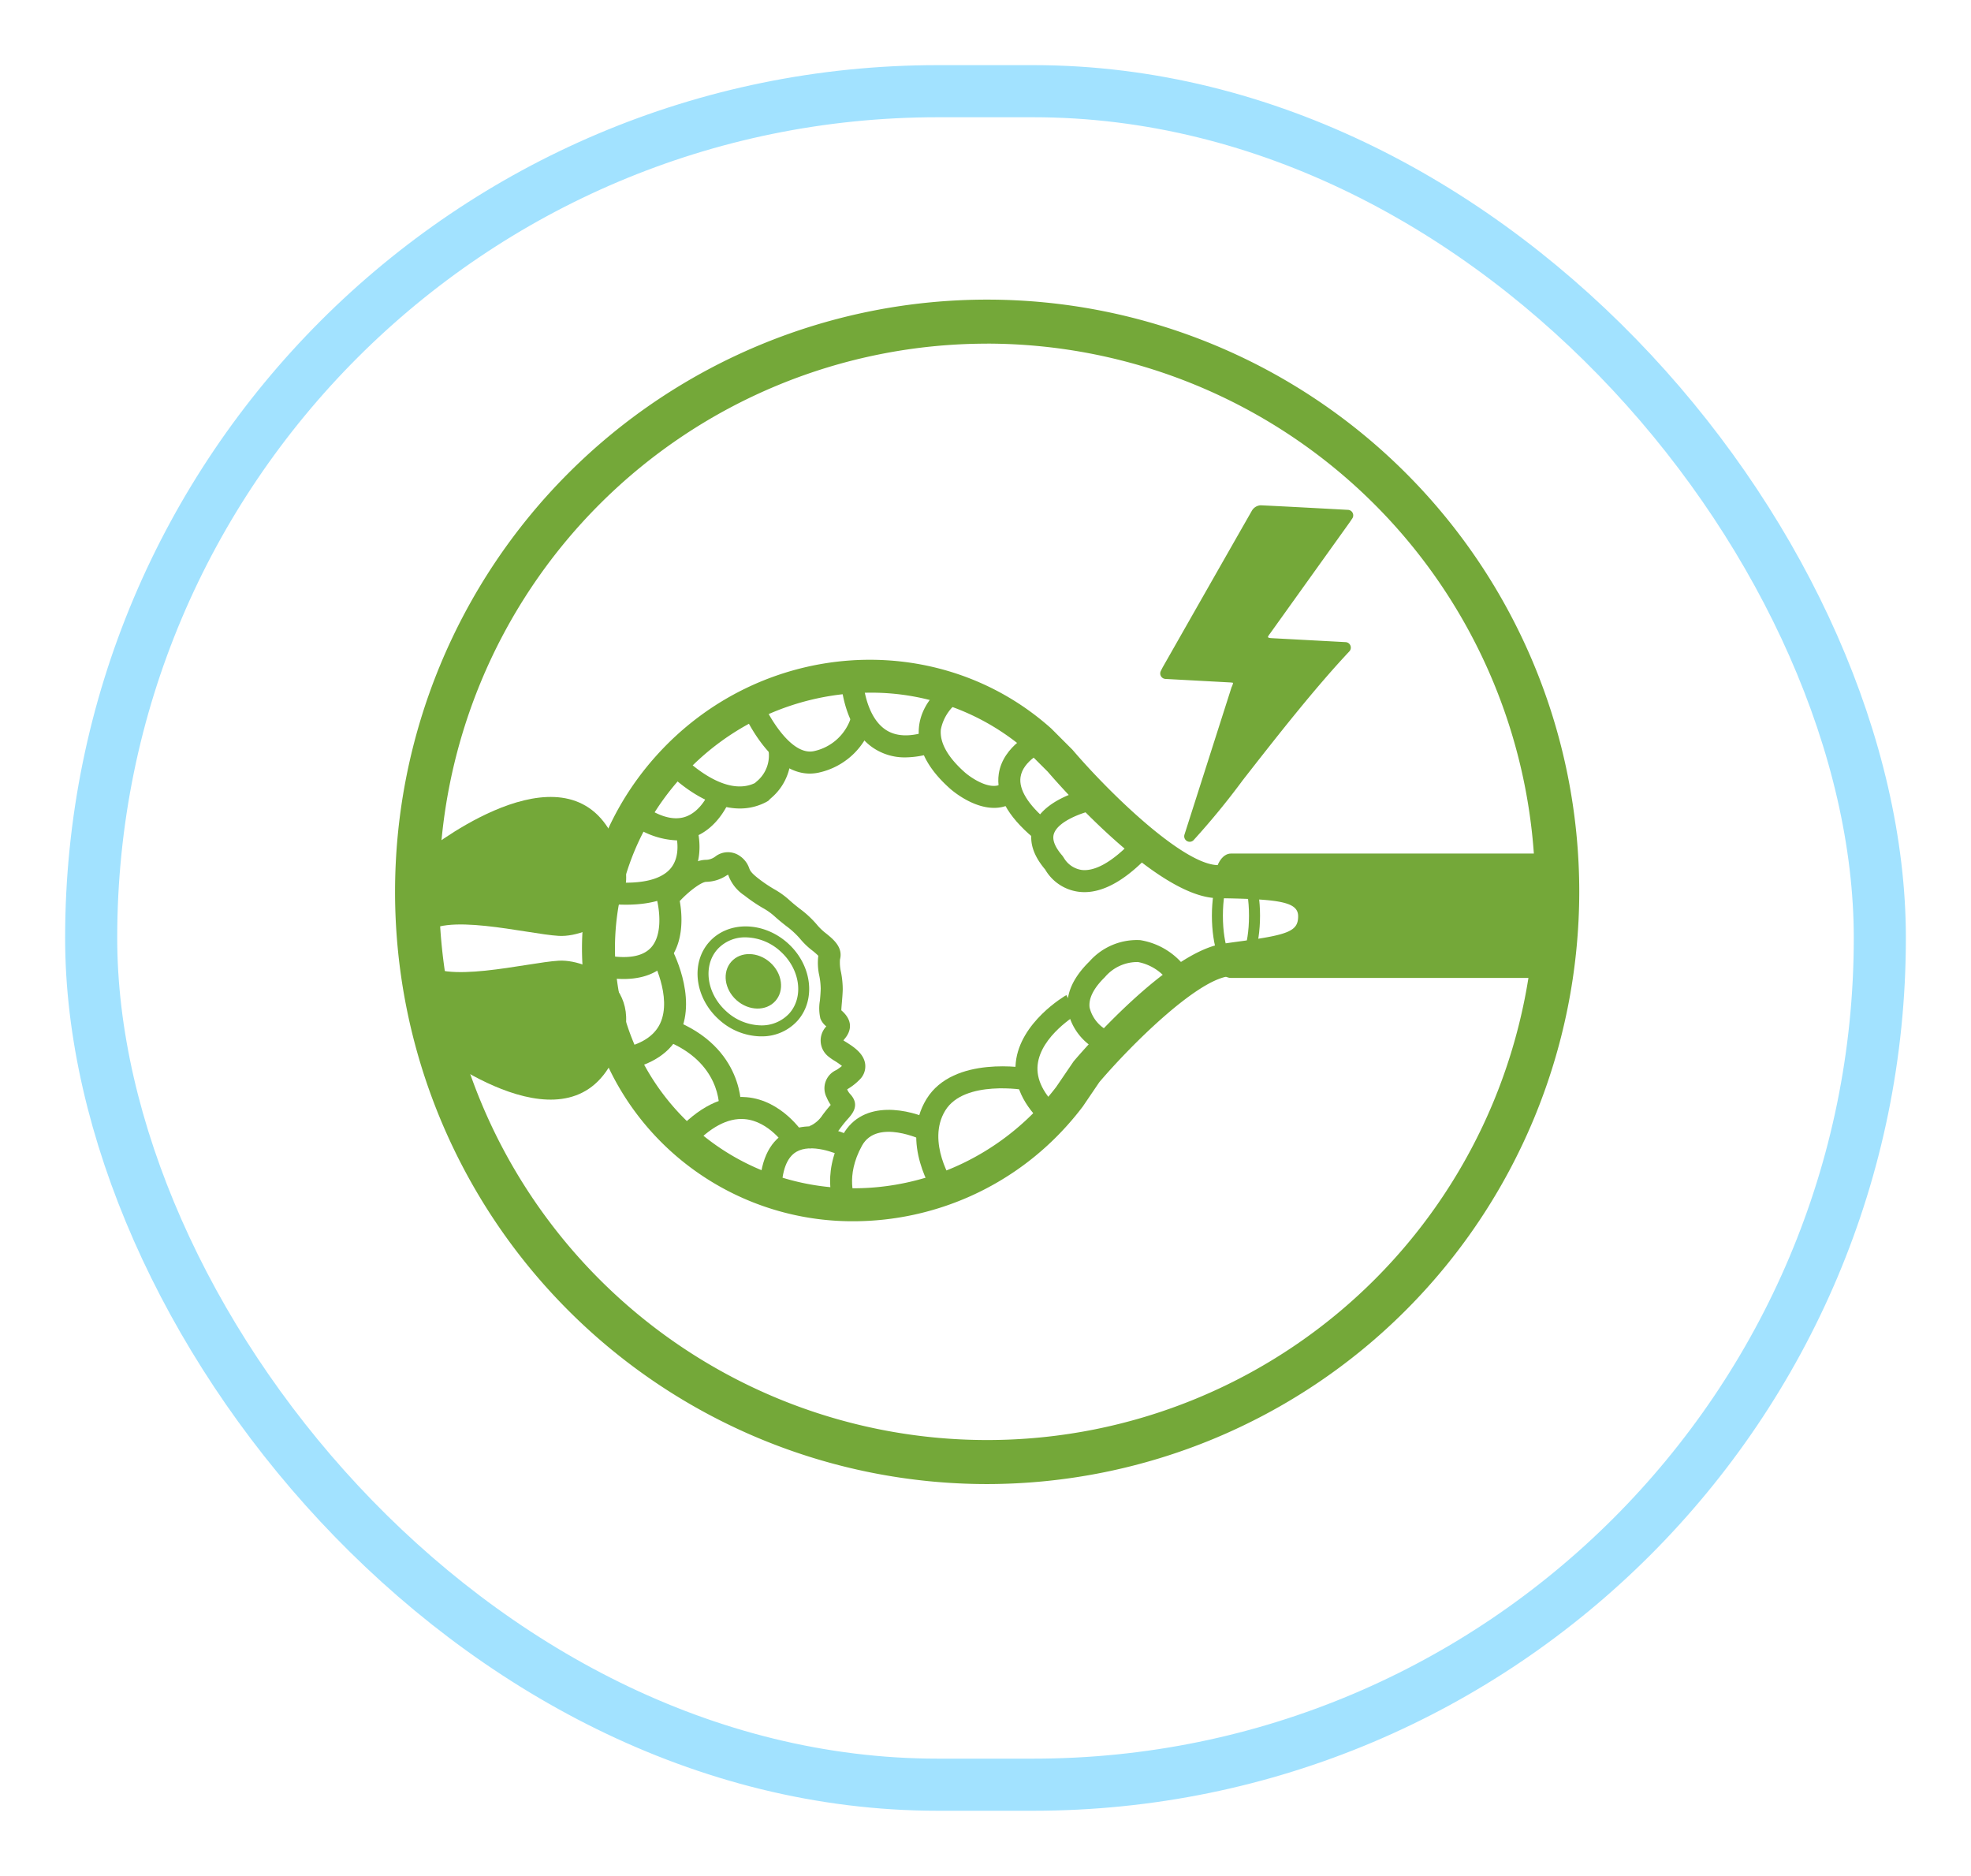 <svg xmlns="http://www.w3.org/2000/svg" xmlns:xlink="http://www.w3.org/1999/xlink" width="227" height="216" viewBox="0 0 227 216">
  <defs>
    <filter id="Image" x="0" y="0" width="227" height="216" filterUnits="userSpaceOnUse">
      <feOffset dy="5" input="SourceAlpha"/>
      <feGaussianBlur stdDeviation="2.5" result="blur"/>
      <feFlood flood-opacity="0.161"/>
      <feComposite operator="in" in2="blur"/>
      <feComposite in="SourceGraphic"/>
    </filter>
  </defs>
  <g id="Grupo_455" data-name="Grupo 455" transform="translate(7.5 2.5)">
    <g transform="matrix(1, 0, 0, 1, -7.5, -2.5)" filter="url(#Image)">
      <g id="Image-2" data-name="Image" transform="translate(7.5 2.5)" fill="#fff" stroke="#a2e2ff" stroke-width="6">
        <rect width="212" height="201" rx="100.5" stroke="none"/>
        <rect x="3" y="3" width="206" height="195" rx="97.5" fill="none"/>
      </g>
    </g>
    <g id="Grupo_3218" data-name="Grupo 3218" transform="translate(-2685.989 -2702.334)">
      <g id="Grupo_2601" data-name="Grupo 2601" transform="translate(2818.379 2798.118)">
        <g id="Grupo_2579" data-name="Grupo 2579" transform="translate(0.317 0.317)">
          <g id="Grupo_2578" data-name="Grupo 2578">
            <g id="Grupo_2577" data-name="Grupo 2577">
              <g id="Grupo_2576" data-name="Grupo 2576">
                <g id="Grupo_2575" data-name="Grupo 2575">
                  <g id="Grupo_2574" data-name="Grupo 2574">
                    <g id="Grupo_2573" data-name="Grupo 2573">
                      <g id="Grupo_2572" data-name="Grupo 2572">
                        <g id="Grupo_2571" data-name="Grupo 2571">
                          <g id="Grupo_2570" data-name="Grupo 2570">
                            <g id="Grupo_2569" data-name="Grupo 2569">
                              <g id="Grupo_2568" data-name="Grupo 2568">
                                <g id="Grupo_2567" data-name="Grupo 2567">
                                  <g id="Grupo_2566" data-name="Grupo 2566">
                                    <g id="Grupo_2565" data-name="Grupo 2565">
                                      <g id="Grupo_2564" data-name="Grupo 2564">
                                        <g id="Grupo_2563" data-name="Grupo 2563">
                                          <g id="Grupo_2562" data-name="Grupo 2562">
                                            <g id="Grupo_2561" data-name="Grupo 2561">
                                              <g id="Grupo_2560" data-name="Grupo 2560">
                                                <g id="Grupo_2559" data-name="Grupo 2559">
                                                  <path id="Trazado_3180" data-name="Trazado 3180" d="M2800.276,2784.91h37.578V2798.6h-37.578c-.864,0-1.563-1.3-1.563-2.91v-7.87C2798.713,2786.213,2799.412,2784.91,2800.276,2784.91Z" transform="translate(-2798.713 -2784.91)" fill="#74a839"/>
                                                </g>
                                              </g>
                                            </g>
                                          </g>
                                        </g>
                                      </g>
                                    </g>
                                  </g>
                                </g>
                              </g>
                            </g>
                          </g>
                        </g>
                      </g>
                    </g>
                  </g>
                </g>
              </g>
            </g>
          </g>
        </g>
        <g id="Grupo_2600" data-name="Grupo 2600">
          <g id="Grupo_2599" data-name="Grupo 2599">
            <g id="Grupo_2598" data-name="Grupo 2598">
              <g id="Grupo_2597" data-name="Grupo 2597">
                <g id="Grupo_2596" data-name="Grupo 2596">
                  <g id="Grupo_2595" data-name="Grupo 2595">
                    <g id="Grupo_2594" data-name="Grupo 2594">
                      <g id="Grupo_2593" data-name="Grupo 2593">
                        <g id="Grupo_2592" data-name="Grupo 2592">
                          <g id="Grupo_2591" data-name="Grupo 2591">
                            <g id="Grupo_2590" data-name="Grupo 2590">
                              <g id="Grupo_2589" data-name="Grupo 2589">
                                <g id="Grupo_2588" data-name="Grupo 2588">
                                  <g id="Grupo_2587" data-name="Grupo 2587">
                                    <g id="Grupo_2586" data-name="Grupo 2586">
                                      <g id="Grupo_2585" data-name="Grupo 2585">
                                        <g id="Grupo_2584" data-name="Grupo 2584">
                                          <g id="Grupo_2583" data-name="Grupo 2583">
                                            <g id="Grupo_2582" data-name="Grupo 2582">
                                              <g id="Grupo_2581" data-name="Grupo 2581">
                                                <g id="Grupo_2580" data-name="Grupo 2580">
                                                  <path id="Trazado_3181" data-name="Trazado 3181" d="M2838.237,2798.982h-37.894c-1.055,0-1.881-1.417-1.881-3.227v-7.87c0-1.809.826-3.226,1.881-3.226h37.894Zm-37.894-13.688c-.589,0-1.247,1.065-1.247,2.592v7.87c0,1.529.658,2.593,1.247,2.593h37.26v-13.055Z" transform="translate(-2798.463 -2784.66)" fill="#74a839"/>
                                                </g>
                                              </g>
                                            </g>
                                          </g>
                                        </g>
                                      </g>
                                    </g>
                                  </g>
                                </g>
                              </g>
                            </g>
                          </g>
                        </g>
                      </g>
                    </g>
                  </g>
                </g>
              </g>
            </g>
          </g>
        </g>
      </g>
      <g id="Grupo_2644" data-name="Grupo 2644" transform="translate(2745.517 2775.803)">
        <g id="Grupo_2622" data-name="Grupo 2622" transform="translate(1.886 1.887)">
          <g id="Grupo_2621" data-name="Grupo 2621">
            <g id="Grupo_2620" data-name="Grupo 2620">
              <g id="Grupo_2619" data-name="Grupo 2619">
                <g id="Grupo_2618" data-name="Grupo 2618">
                  <g id="Grupo_2617" data-name="Grupo 2617">
                    <g id="Grupo_2616" data-name="Grupo 2616">
                      <g id="Grupo_2615" data-name="Grupo 2615">
                        <g id="Grupo_2614" data-name="Grupo 2614">
                          <g id="Grupo_2613" data-name="Grupo 2613">
                            <g id="Grupo_2612" data-name="Grupo 2612">
                              <g id="Grupo_2611" data-name="Grupo 2611">
                                <g id="Grupo_2610" data-name="Grupo 2610">
                                  <g id="Grupo_2609" data-name="Grupo 2609">
                                    <g id="Grupo_2608" data-name="Grupo 2608">
                                      <g id="Grupo_2607" data-name="Grupo 2607">
                                        <g id="Grupo_2606" data-name="Grupo 2606">
                                          <g id="Grupo_2605" data-name="Grupo 2605">
                                            <g id="Grupo_2604" data-name="Grupo 2604">
                                              <g id="Grupo_2603" data-name="Grupo 2603">
                                                <g id="Grupo_2602" data-name="Grupo 2602">
                                                  <path id="Trazado_3182" data-name="Trazado 3182" d="M2798.649,2814.121s10.218-12.022,16.043-12.895,10.266-.859,10.266-5.044c0-3.963-4.888-3.861-11.2-3.986s-18.137-13.953-18.137-13.953l-2.261-2.258c-12.319-11.014-31.512-9.646-42.865,3.056s-10.572,31.925,1.748,42.939,31.512,9.645,42.867-3.056c.558-.624,1.087-1.265,1.587-1.919Z" transform="translate(-2742.463 -2768.542)" fill="#fff"/>
                                                </g>
                                              </g>
                                            </g>
                                          </g>
                                        </g>
                                      </g>
                                    </g>
                                  </g>
                                </g>
                              </g>
                            </g>
                          </g>
                        </g>
                      </g>
                    </g>
                  </g>
                </g>
              </g>
            </g>
          </g>
        </g>
        <g id="Grupo_2643" data-name="Grupo 2643">
          <g id="Grupo_2642" data-name="Grupo 2642">
            <g id="Grupo_2641" data-name="Grupo 2641">
              <g id="Grupo_2640" data-name="Grupo 2640">
                <g id="Grupo_2639" data-name="Grupo 2639">
                  <g id="Grupo_2638" data-name="Grupo 2638">
                    <g id="Grupo_2637" data-name="Grupo 2637">
                      <g id="Grupo_2636" data-name="Grupo 2636">
                        <g id="Grupo_2635" data-name="Grupo 2635">
                          <g id="Grupo_2634" data-name="Grupo 2634">
                            <g id="Grupo_2633" data-name="Grupo 2633">
                              <g id="Grupo_2632" data-name="Grupo 2632">
                                <g id="Grupo_2631" data-name="Grupo 2631">
                                  <g id="Grupo_2630" data-name="Grupo 2630">
                                    <g id="Grupo_2629" data-name="Grupo 2629">
                                      <g id="Grupo_2628" data-name="Grupo 2628">
                                        <g id="Grupo_2627" data-name="Grupo 2627">
                                          <g id="Grupo_2626" data-name="Grupo 2626">
                                            <g id="Grupo_2625" data-name="Grupo 2625">
                                              <g id="Grupo_2624" data-name="Grupo 2624">
                                                <g id="Grupo_2623" data-name="Grupo 2623">
                                                  <path id="Trazado_3183" data-name="Trazado 3183" d="M2772.259,2831.706a31.176,31.176,0,0,1-20.888-7.911c-13.081-11.695-13.933-32.162-1.9-45.625s32.465-14.9,45.55-3.2l2.439,2.44c4.36,5.1,12.757,13.21,16.73,13.288l.859.016c6,.11,12.207.224,12.207,5.871,0,5.317-4.966,5.984-9.768,6.629-.679.091-1.389.188-2.119.3-3.7.555-11.014,7.723-14.808,12.169l-1.9,2.8c-.594.783-1.161,1.468-1.743,2.119A33.09,33.09,0,0,1,2772.259,2831.706Zm1.9-60.863a29.344,29.344,0,0,0-21.855,9.862c-10.637,11.9-9.921,29.958,1.6,40.256s29.546,9,40.183-2.906c.518-.579,1.021-1.186,1.493-1.8l2.019-2.962c1.092-1.285,10.862-12.593,17.209-13.543.75-.113,1.477-.21,2.175-.305,5.444-.73,6.471-1.185,6.471-2.859,0-1.636-2.115-1.952-8.473-2.068l-.865-.017c-6.885-.134-18.009-12.83-19.5-14.561l-2.208-2.205A27.237,27.237,0,0,0,2774.162,2770.842Z" transform="translate(-2740.975 -2767.053)" fill="#74a839"/>
                                                </g>
                                              </g>
                                            </g>
                                          </g>
                                        </g>
                                      </g>
                                    </g>
                                  </g>
                                </g>
                              </g>
                            </g>
                          </g>
                        </g>
                      </g>
                    </g>
                  </g>
                </g>
              </g>
            </g>
          </g>
        </g>
      </g>
      <g id="Grupo_3085" data-name="Grupo 3085" transform="translate(2747.201 2777.732)">
        <g id="Grupo_2666" data-name="Grupo 2666" transform="translate(50.053 12.974)">
          <g id="Grupo_2665" data-name="Grupo 2665">
            <g id="Grupo_2664" data-name="Grupo 2664">
              <g id="Grupo_2663" data-name="Grupo 2663">
                <g id="Grupo_2662" data-name="Grupo 2662">
                  <g id="Grupo_2661" data-name="Grupo 2661">
                    <g id="Grupo_2660" data-name="Grupo 2660">
                      <g id="Grupo_2659" data-name="Grupo 2659">
                        <g id="Grupo_2658" data-name="Grupo 2658">
                          <g id="Grupo_2657" data-name="Grupo 2657">
                            <g id="Grupo_2656" data-name="Grupo 2656">
                              <g id="Grupo_2655" data-name="Grupo 2655">
                                <g id="Grupo_2654" data-name="Grupo 2654">
                                  <g id="Grupo_2653" data-name="Grupo 2653">
                                    <g id="Grupo_2652" data-name="Grupo 2652">
                                      <g id="Grupo_2651" data-name="Grupo 2651">
                                        <g id="Grupo_2650" data-name="Grupo 2650">
                                          <g id="Grupo_2649" data-name="Grupo 2649">
                                            <g id="Grupo_2648" data-name="Grupo 2648">
                                              <g id="Grupo_2647" data-name="Grupo 2647">
                                                <g id="Grupo_2646" data-name="Grupo 2646">
                                                  <g id="Grupo_2645" data-name="Grupo 2645">
                                                    <path id="Trazado_3184" data-name="Trazado 3184" d="M2787.928,2790.664a5.225,5.225,0,0,1-4.531-2.611c-1.442-1.7-1.914-3.346-1.4-4.9,1.023-3.108,5.661-4.224,6.186-4.341l.554,2.474c-.97.219-3.845,1.177-4.331,2.662-.222.676.112,1.527.989,2.536l.168.25a2.872,2.872,0,0,0,2.041,1.376c1.174.143,3.214-.423,6.323-3.865l1.881,1.7C2792.972,2789.078,2790.327,2790.664,2787.928,2790.664Z" transform="translate(-2781.794 -2778.811)" fill="#74a839"/>
                                                  </g>
                                                </g>
                                              </g>
                                            </g>
                                          </g>
                                        </g>
                                      </g>
                                    </g>
                                  </g>
                                </g>
                              </g>
                            </g>
                          </g>
                        </g>
                      </g>
                    </g>
                  </g>
                </g>
              </g>
            </g>
          </g>
        </g>
        <g id="Grupo_2688" data-name="Grupo 2688" transform="translate(54.222 30.32)">
          <g id="Grupo_2687" data-name="Grupo 2687">
            <g id="Grupo_2686" data-name="Grupo 2686">
              <g id="Grupo_2685" data-name="Grupo 2685">
                <g id="Grupo_2684" data-name="Grupo 2684">
                  <g id="Grupo_2683" data-name="Grupo 2683">
                    <g id="Grupo_2682" data-name="Grupo 2682">
                      <g id="Grupo_2681" data-name="Grupo 2681">
                        <g id="Grupo_2680" data-name="Grupo 2680">
                          <g id="Grupo_2679" data-name="Grupo 2679">
                            <g id="Grupo_2678" data-name="Grupo 2678">
                              <g id="Grupo_2677" data-name="Grupo 2677">
                                <g id="Grupo_2676" data-name="Grupo 2676">
                                  <g id="Grupo_2675" data-name="Grupo 2675">
                                    <g id="Grupo_2674" data-name="Grupo 2674">
                                      <g id="Grupo_2673" data-name="Grupo 2673">
                                        <g id="Grupo_2672" data-name="Grupo 2672">
                                          <g id="Grupo_2671" data-name="Grupo 2671">
                                            <g id="Grupo_2670" data-name="Grupo 2670">
                                              <g id="Grupo_2669" data-name="Grupo 2669">
                                                <g id="Grupo_2668" data-name="Grupo 2668">
                                                  <g id="Grupo_2667" data-name="Grupo 2667">
                                                    <path id="Trazado_3185" data-name="Trazado 3185" d="M2788.293,2805.047a6.612,6.612,0,0,1-3.166-4.4c-.251-1.891.588-3.795,2.492-5.66a7.29,7.29,0,0,1,5.849-2.456,8.181,8.181,0,0,1,5.35,3.323l-2.082,1.444a5.671,5.671,0,0,0-3.525-2.245,4.9,4.9,0,0,0-3.816,1.744c-1.3,1.272-1.89,2.451-1.757,3.5a4.081,4.081,0,0,0,1.9,2.544Z" transform="translate(-2785.083 -2792.497)" fill="#74a839"/>
                                                  </g>
                                                </g>
                                              </g>
                                            </g>
                                          </g>
                                        </g>
                                      </g>
                                    </g>
                                  </g>
                                </g>
                              </g>
                            </g>
                          </g>
                        </g>
                      </g>
                    </g>
                  </g>
                </g>
              </g>
            </g>
          </g>
        </g>
        <g id="Grupo_2710" data-name="Grupo 2710" transform="translate(48.237 36.683)">
          <g id="Grupo_2709" data-name="Grupo 2709">
            <g id="Grupo_2708" data-name="Grupo 2708">
              <g id="Grupo_2707" data-name="Grupo 2707">
                <g id="Grupo_2706" data-name="Grupo 2706">
                  <g id="Grupo_2705" data-name="Grupo 2705">
                    <g id="Grupo_2704" data-name="Grupo 2704">
                      <g id="Grupo_2703" data-name="Grupo 2703">
                        <g id="Grupo_2702" data-name="Grupo 2702">
                          <g id="Grupo_2701" data-name="Grupo 2701">
                            <g id="Grupo_2700" data-name="Grupo 2700">
                              <g id="Grupo_2699" data-name="Grupo 2699">
                                <g id="Grupo_2698" data-name="Grupo 2698">
                                  <g id="Grupo_2697" data-name="Grupo 2697">
                                    <g id="Grupo_2696" data-name="Grupo 2696">
                                      <g id="Grupo_2695" data-name="Grupo 2695">
                                        <g id="Grupo_2694" data-name="Grupo 2694">
                                          <g id="Grupo_2693" data-name="Grupo 2693">
                                            <g id="Grupo_2692" data-name="Grupo 2692">
                                              <g id="Grupo_2691" data-name="Grupo 2691">
                                                <g id="Grupo_2690" data-name="Grupo 2690">
                                                  <g id="Grupo_2689" data-name="Grupo 2689">
                                                    <path id="Trazado_3186" data-name="Trazado 3186" d="M2783.748,2812.511c-2.494-2.28-3.621-4.718-3.346-7.25.5-4.622,5.6-7.619,5.82-7.744l1.27,2.194c-.043.025-4.215,2.491-4.572,5.833-.179,1.679.674,3.393,2.539,5.1Z" transform="translate(-2780.362 -2797.518)" fill="#74a839"/>
                                                  </g>
                                                </g>
                                              </g>
                                            </g>
                                          </g>
                                        </g>
                                      </g>
                                    </g>
                                  </g>
                                </g>
                              </g>
                            </g>
                          </g>
                        </g>
                      </g>
                    </g>
                  </g>
                </g>
              </g>
            </g>
          </g>
        </g>
        <g id="Grupo_2732" data-name="Grupo 2732" transform="translate(36.81 44.885)">
          <g id="Grupo_2731" data-name="Grupo 2731">
            <g id="Grupo_2730" data-name="Grupo 2730">
              <g id="Grupo_2729" data-name="Grupo 2729">
                <g id="Grupo_2728" data-name="Grupo 2728">
                  <g id="Grupo_2727" data-name="Grupo 2727">
                    <g id="Grupo_2726" data-name="Grupo 2726">
                      <g id="Grupo_2725" data-name="Grupo 2725">
                        <g id="Grupo_2724" data-name="Grupo 2724">
                          <g id="Grupo_2723" data-name="Grupo 2723">
                            <g id="Grupo_2722" data-name="Grupo 2722">
                              <g id="Grupo_2721" data-name="Grupo 2721">
                                <g id="Grupo_2720" data-name="Grupo 2720">
                                  <g id="Grupo_2719" data-name="Grupo 2719">
                                    <g id="Grupo_2718" data-name="Grupo 2718">
                                      <g id="Grupo_2717" data-name="Grupo 2717">
                                        <g id="Grupo_2716" data-name="Grupo 2716">
                                          <g id="Grupo_2715" data-name="Grupo 2715">
                                            <g id="Grupo_2714" data-name="Grupo 2714">
                                              <g id="Grupo_2713" data-name="Grupo 2713">
                                                <g id="Grupo_2712" data-name="Grupo 2712">
                                                  <g id="Grupo_2711" data-name="Grupo 2711">
                                                    <path id="Trazado_3187" data-name="Trazado 3187" d="M2773.492,2818.837c-.165-.245-4.041-6.073-.961-11.088,3.108-5.056,11.522-3.574,11.88-3.51l-.458,2.492c-.067-.01-7.063-1.232-9.261,2.344-2.219,3.612.87,8.3.9,8.341Z" transform="translate(-2771.346 -2803.989)" fill="#74a839"/>
                                                  </g>
                                                </g>
                                              </g>
                                            </g>
                                          </g>
                                        </g>
                                      </g>
                                    </g>
                                  </g>
                                </g>
                              </g>
                            </g>
                          </g>
                        </g>
                      </g>
                    </g>
                  </g>
                </g>
              </g>
            </g>
          </g>
        </g>
        <g id="Grupo_2754" data-name="Grupo 2754" transform="translate(26.89 49.891)">
          <g id="Grupo_2753" data-name="Grupo 2753">
            <g id="Grupo_2752" data-name="Grupo 2752">
              <g id="Grupo_2751" data-name="Grupo 2751">
                <g id="Grupo_2750" data-name="Grupo 2750">
                  <g id="Grupo_2749" data-name="Grupo 2749">
                    <g id="Grupo_2748" data-name="Grupo 2748">
                      <g id="Grupo_2747" data-name="Grupo 2747">
                        <g id="Grupo_2746" data-name="Grupo 2746">
                          <g id="Grupo_2745" data-name="Grupo 2745">
                            <g id="Grupo_2744" data-name="Grupo 2744">
                              <g id="Grupo_2743" data-name="Grupo 2743">
                                <g id="Grupo_2742" data-name="Grupo 2742">
                                  <g id="Grupo_2741" data-name="Grupo 2741">
                                    <g id="Grupo_2740" data-name="Grupo 2740">
                                      <g id="Grupo_2739" data-name="Grupo 2739">
                                        <g id="Grupo_2738" data-name="Grupo 2738">
                                          <g id="Grupo_2737" data-name="Grupo 2737">
                                            <g id="Grupo_2736" data-name="Grupo 2736">
                                              <g id="Grupo_2735" data-name="Grupo 2735">
                                                <g id="Grupo_2734" data-name="Grupo 2734">
                                                  <g id="Grupo_2733" data-name="Grupo 2733">
                                                    <path id="Trazado_3188" data-name="Trazado 3188" d="M2764.166,2819.436c-.077-.152-1.843-3.807.812-8.6,2.337-4.217,7.778-2.934,10.327-1.667l-1.126,2.271c-.052-.025-5.238-2.53-6.983.623-1.981,3.579-.807,6.149-.757,6.257Z" transform="translate(-2763.519 -2807.939)" fill="#74a839"/>
                                                  </g>
                                                </g>
                                              </g>
                                            </g>
                                          </g>
                                        </g>
                                      </g>
                                    </g>
                                  </g>
                                </g>
                              </g>
                            </g>
                          </g>
                        </g>
                      </g>
                    </g>
                  </g>
                </g>
              </g>
            </g>
          </g>
        </g>
        <g id="Grupo_2776" data-name="Grupo 2776" transform="translate(18.758 51.797)">
          <g id="Grupo_2775" data-name="Grupo 2775">
            <g id="Grupo_2774" data-name="Grupo 2774">
              <g id="Grupo_2773" data-name="Grupo 2773">
                <g id="Grupo_2772" data-name="Grupo 2772">
                  <g id="Grupo_2771" data-name="Grupo 2771">
                    <g id="Grupo_2770" data-name="Grupo 2770">
                      <g id="Grupo_2769" data-name="Grupo 2769">
                        <g id="Grupo_2768" data-name="Grupo 2768">
                          <g id="Grupo_2767" data-name="Grupo 2767">
                            <g id="Grupo_2766" data-name="Grupo 2766">
                              <g id="Grupo_2765" data-name="Grupo 2765">
                                <g id="Grupo_2764" data-name="Grupo 2764">
                                  <g id="Grupo_2763" data-name="Grupo 2763">
                                    <g id="Grupo_2762" data-name="Grupo 2762">
                                      <g id="Grupo_2761" data-name="Grupo 2761">
                                        <g id="Grupo_2760" data-name="Grupo 2760">
                                          <g id="Grupo_2759" data-name="Grupo 2759">
                                            <g id="Grupo_2758" data-name="Grupo 2758">
                                              <g id="Grupo_2757" data-name="Grupo 2757">
                                                <g id="Grupo_2756" data-name="Grupo 2756">
                                                  <g id="Grupo_2755" data-name="Grupo 2755">
                                                    <path id="Trazado_3189" data-name="Trazado 3189" d="M2759.638,2816.931l-2.535-.038c.048-3.317,1.042-5.572,2.956-6.7,3.245-1.921,7.741.44,7.932.544l-1.193,2.237c-.949-.5-3.779-1.587-5.456-.595C2760.245,2813.028,2759.672,2814.56,2759.638,2816.931Z" transform="translate(-2757.103 -2809.443)" fill="#74a839"/>
                                                  </g>
                                                </g>
                                              </g>
                                            </g>
                                          </g>
                                        </g>
                                      </g>
                                    </g>
                                  </g>
                                </g>
                              </g>
                            </g>
                          </g>
                        </g>
                      </g>
                    </g>
                  </g>
                </g>
              </g>
            </g>
          </g>
        </g>
        <g id="Grupo_2798" data-name="Grupo 2798" transform="translate(46.26 6.234)">
          <g id="Grupo_2797" data-name="Grupo 2797">
            <g id="Grupo_2796" data-name="Grupo 2796">
              <g id="Grupo_2795" data-name="Grupo 2795">
                <g id="Grupo_2794" data-name="Grupo 2794">
                  <g id="Grupo_2793" data-name="Grupo 2793">
                    <g id="Grupo_2792" data-name="Grupo 2792">
                      <g id="Grupo_2791" data-name="Grupo 2791">
                        <g id="Grupo_2790" data-name="Grupo 2790">
                          <g id="Grupo_2789" data-name="Grupo 2789">
                            <g id="Grupo_2788" data-name="Grupo 2788">
                              <g id="Grupo_2787" data-name="Grupo 2787">
                                <g id="Grupo_2786" data-name="Grupo 2786">
                                  <g id="Grupo_2785" data-name="Grupo 2785">
                                    <g id="Grupo_2784" data-name="Grupo 2784">
                                      <g id="Grupo_2783" data-name="Grupo 2783">
                                        <g id="Grupo_2782" data-name="Grupo 2782">
                                          <g id="Grupo_2781" data-name="Grupo 2781">
                                            <g id="Grupo_2780" data-name="Grupo 2780">
                                              <g id="Grupo_2779" data-name="Grupo 2779">
                                                <g id="Grupo_2778" data-name="Grupo 2778">
                                                  <g id="Grupo_2777" data-name="Grupo 2777">
                                                    <path id="Trazado_3190" data-name="Trazado 3190" d="M2782.825,2785.822c-2.986-2.513-4.321-4.989-3.967-7.357.494-3.316,4.131-4.9,4.285-4.971l.995,2.332c-.021.009-2.5,1.109-2.774,3.021-.207,1.417.863,3.158,3.092,5.035Z" transform="translate(-2778.802 -2773.494)" fill="#74a839"/>
                                                  </g>
                                                </g>
                                              </g>
                                            </g>
                                          </g>
                                        </g>
                                      </g>
                                    </g>
                                  </g>
                                </g>
                              </g>
                            </g>
                          </g>
                        </g>
                      </g>
                    </g>
                  </g>
                </g>
              </g>
            </g>
          </g>
        </g>
        <g id="Grupo_2820" data-name="Grupo 2820" transform="translate(37.097 0.537)">
          <g id="Grupo_2819" data-name="Grupo 2819">
            <g id="Grupo_2818" data-name="Grupo 2818">
              <g id="Grupo_2817" data-name="Grupo 2817">
                <g id="Grupo_2816" data-name="Grupo 2816">
                  <g id="Grupo_2815" data-name="Grupo 2815">
                    <g id="Grupo_2814" data-name="Grupo 2814">
                      <g id="Grupo_2813" data-name="Grupo 2813">
                        <g id="Grupo_2812" data-name="Grupo 2812">
                          <g id="Grupo_2811" data-name="Grupo 2811">
                            <g id="Grupo_2810" data-name="Grupo 2810">
                              <g id="Grupo_2809" data-name="Grupo 2809">
                                <g id="Grupo_2808" data-name="Grupo 2808">
                                  <g id="Grupo_2807" data-name="Grupo 2807">
                                    <g id="Grupo_2806" data-name="Grupo 2806">
                                      <g id="Grupo_2805" data-name="Grupo 2805">
                                        <g id="Grupo_2804" data-name="Grupo 2804">
                                          <g id="Grupo_2803" data-name="Grupo 2803">
                                            <g id="Grupo_2802" data-name="Grupo 2802">
                                              <g id="Grupo_2801" data-name="Grupo 2801">
                                                <g id="Grupo_2800" data-name="Grupo 2800">
                                                  <g id="Grupo_2799" data-name="Grupo 2799">
                                                    <path id="Trazado_3191" data-name="Trazado 3191" d="M2780.242,2783.586c-2.58,0-4.961-2.122-5.085-2.235-2.584-2.309-3.783-4.679-3.558-7.042.318-3.34,3.418-5.23,3.55-5.31l1.3,2.176-.65-1.089.656,1.085a5.191,5.191,0,0,0-2.335,3.4c-.137,1.509.782,3.158,2.73,4.9.659.591,2.834,2.112,4.181,1.4l1.184,2.243A4.187,4.187,0,0,1,2780.242,2783.586Z" transform="translate(-2771.573 -2768.999)" fill="#74a839"/>
                                                  </g>
                                                </g>
                                              </g>
                                            </g>
                                          </g>
                                        </g>
                                      </g>
                                    </g>
                                  </g>
                                </g>
                              </g>
                            </g>
                          </g>
                        </g>
                      </g>
                    </g>
                  </g>
                </g>
              </g>
            </g>
          </g>
        </g>
        <g id="Grupo_2842" data-name="Grupo 2842" transform="translate(28.108)">
          <g id="Grupo_2841" data-name="Grupo 2841">
            <g id="Grupo_2840" data-name="Grupo 2840">
              <g id="Grupo_2839" data-name="Grupo 2839">
                <g id="Grupo_2838" data-name="Grupo 2838">
                  <g id="Grupo_2837" data-name="Grupo 2837">
                    <g id="Grupo_2836" data-name="Grupo 2836">
                      <g id="Grupo_2835" data-name="Grupo 2835">
                        <g id="Grupo_2834" data-name="Grupo 2834">
                          <g id="Grupo_2833" data-name="Grupo 2833">
                            <g id="Grupo_2832" data-name="Grupo 2832">
                              <g id="Grupo_2831" data-name="Grupo 2831">
                                <g id="Grupo_2830" data-name="Grupo 2830">
                                  <g id="Grupo_2829" data-name="Grupo 2829">
                                    <g id="Grupo_2828" data-name="Grupo 2828">
                                      <g id="Grupo_2827" data-name="Grupo 2827">
                                        <g id="Grupo_2826" data-name="Grupo 2826">
                                          <g id="Grupo_2825" data-name="Grupo 2825">
                                            <g id="Grupo_2824" data-name="Grupo 2824">
                                              <g id="Grupo_2823" data-name="Grupo 2823">
                                                <g id="Grupo_2822" data-name="Grupo 2822">
                                                  <g id="Grupo_2821" data-name="Grupo 2821">
                                                    <path id="Trazado_3192" data-name="Trazado 3192" d="M2771.948,2777.887a6.478,6.478,0,0,1-3.825-1.166c-3.474-2.452-3.638-7.857-3.643-8.086l2.535-.06c0,.043.143,4.37,2.575,6.079,1.191.838,2.835.916,4.886.238l.793,2.406A10.614,10.614,0,0,1,2771.948,2777.887Z" transform="translate(-2764.48 -2768.575)" fill="#74a839"/>
                                                  </g>
                                                </g>
                                              </g>
                                            </g>
                                          </g>
                                        </g>
                                      </g>
                                    </g>
                                  </g>
                                </g>
                              </g>
                            </g>
                          </g>
                        </g>
                      </g>
                    </g>
                  </g>
                </g>
              </g>
            </g>
          </g>
        </g>
        <g id="Grupo_2864" data-name="Grupo 2864" transform="translate(16.657 2.669)">
          <g id="Grupo_2863" data-name="Grupo 2863">
            <g id="Grupo_2862" data-name="Grupo 2862">
              <g id="Grupo_2861" data-name="Grupo 2861">
                <g id="Grupo_2860" data-name="Grupo 2860">
                  <g id="Grupo_2859" data-name="Grupo 2859">
                    <g id="Grupo_2858" data-name="Grupo 2858">
                      <g id="Grupo_2857" data-name="Grupo 2857">
                        <g id="Grupo_2856" data-name="Grupo 2856">
                          <g id="Grupo_2855" data-name="Grupo 2855">
                            <g id="Grupo_2854" data-name="Grupo 2854">
                              <g id="Grupo_2853" data-name="Grupo 2853">
                                <g id="Grupo_2852" data-name="Grupo 2852">
                                  <g id="Grupo_2851" data-name="Grupo 2851">
                                    <g id="Grupo_2850" data-name="Grupo 2850">
                                      <g id="Grupo_2849" data-name="Grupo 2849">
                                        <g id="Grupo_2848" data-name="Grupo 2848">
                                          <g id="Grupo_2847" data-name="Grupo 2847">
                                            <g id="Grupo_2846" data-name="Grupo 2846">
                                              <g id="Grupo_2845" data-name="Grupo 2845">
                                                <g id="Grupo_2844" data-name="Grupo 2844">
                                                  <g id="Grupo_2843" data-name="Grupo 2843">
                                                    <path id="Trazado_3193" data-name="Trazado 3193" d="M2763.341,2779.189c-4.747,0-7.762-7.219-7.9-7.547l2.345-.961c.708,1.72,3.361,6.5,6.033,5.922a5.747,5.747,0,0,0,4.317-4.035l2.47.569a8.274,8.274,0,0,1-6.254,5.943A4.86,4.86,0,0,1,2763.341,2779.189Z" transform="translate(-2755.445 -2770.681)" fill="#74a839"/>
                                                  </g>
                                                </g>
                                              </g>
                                            </g>
                                          </g>
                                        </g>
                                      </g>
                                    </g>
                                  </g>
                                </g>
                              </g>
                            </g>
                          </g>
                        </g>
                      </g>
                    </g>
                  </g>
                </g>
              </g>
            </g>
          </g>
        </g>
        <g id="Grupo_2886" data-name="Grupo 2886" transform="translate(7.853 7.949)">
          <g id="Grupo_2885" data-name="Grupo 2885">
            <g id="Grupo_2884" data-name="Grupo 2884">
              <g id="Grupo_2883" data-name="Grupo 2883">
                <g id="Grupo_2882" data-name="Grupo 2882">
                  <g id="Grupo_2881" data-name="Grupo 2881">
                    <g id="Grupo_2880" data-name="Grupo 2880">
                      <g id="Grupo_2879" data-name="Grupo 2879">
                        <g id="Grupo_2878" data-name="Grupo 2878">
                          <g id="Grupo_2877" data-name="Grupo 2877">
                            <g id="Grupo_2876" data-name="Grupo 2876">
                              <g id="Grupo_2875" data-name="Grupo 2875">
                                <g id="Grupo_2874" data-name="Grupo 2874">
                                  <g id="Grupo_2873" data-name="Grupo 2873">
                                    <g id="Grupo_2872" data-name="Grupo 2872">
                                      <g id="Grupo_2871" data-name="Grupo 2871">
                                        <g id="Grupo_2870" data-name="Grupo 2870">
                                          <g id="Grupo_2869" data-name="Grupo 2869">
                                            <g id="Grupo_2868" data-name="Grupo 2868">
                                              <g id="Grupo_2867" data-name="Grupo 2867">
                                                <g id="Grupo_2866" data-name="Grupo 2866">
                                                  <g id="Grupo_2865" data-name="Grupo 2865">
                                                    <path id="Trazado_3194" data-name="Trazado 3194" d="M2757.14,2782.094c-4.44,0-8.437-4.261-8.641-4.483l1.861-1.721c.048.053,4.776,5.076,8.516,3.275l.145-.135a3.873,3.873,0,0,0,1.384-3.846l2.512-.336a6.413,6.413,0,0,1-2.187,6.057c-.066.06-.122.108-.16.149l-.143.15-.2.119A6.437,6.437,0,0,1,2757.14,2782.094Z" transform="translate(-2748.499 -2774.847)" fill="#74a839"/>
                                                  </g>
                                                </g>
                                              </g>
                                            </g>
                                          </g>
                                        </g>
                                      </g>
                                    </g>
                                  </g>
                                </g>
                              </g>
                            </g>
                          </g>
                        </g>
                      </g>
                    </g>
                  </g>
                </g>
              </g>
            </g>
          </g>
        </g>
        <g id="Grupo_2908" data-name="Grupo 2908" transform="translate(3.667 13.095)">
          <g id="Grupo_2907" data-name="Grupo 2907">
            <g id="Grupo_2906" data-name="Grupo 2906">
              <g id="Grupo_2905" data-name="Grupo 2905">
                <g id="Grupo_2904" data-name="Grupo 2904">
                  <g id="Grupo_2903" data-name="Grupo 2903">
                    <g id="Grupo_2902" data-name="Grupo 2902">
                      <g id="Grupo_2901" data-name="Grupo 2901">
                        <g id="Grupo_2900" data-name="Grupo 2900">
                          <g id="Grupo_2899" data-name="Grupo 2899">
                            <g id="Grupo_2898" data-name="Grupo 2898">
                              <g id="Grupo_2897" data-name="Grupo 2897">
                                <g id="Grupo_2896" data-name="Grupo 2896">
                                  <g id="Grupo_2895" data-name="Grupo 2895">
                                    <g id="Grupo_2894" data-name="Grupo 2894">
                                      <g id="Grupo_2893" data-name="Grupo 2893">
                                        <g id="Grupo_2892" data-name="Grupo 2892">
                                          <g id="Grupo_2891" data-name="Grupo 2891">
                                            <g id="Grupo_2890" data-name="Grupo 2890">
                                              <g id="Grupo_2889" data-name="Grupo 2889">
                                                <g id="Grupo_2888" data-name="Grupo 2888">
                                                  <g id="Grupo_2887" data-name="Grupo 2887">
                                                    <path id="Trazado_3195" data-name="Trazado 3195" d="M2750.67,2784.675a9.466,9.466,0,0,1-5.474-2.122l1.492-2.047c1.929,1.4,3.6,1.9,4.966,1.489,2.011-.615,2.924-3.063,2.933-3.089l2.388.852c-.052.148-1.327,3.654-4.558,4.654A5.884,5.884,0,0,1,2750.67,2784.675Z" transform="translate(-2745.196 -2778.907)" fill="#74a839"/>
                                                  </g>
                                                </g>
                                              </g>
                                            </g>
                                          </g>
                                        </g>
                                      </g>
                                    </g>
                                  </g>
                                </g>
                              </g>
                            </g>
                          </g>
                        </g>
                      </g>
                    </g>
                  </g>
                </g>
              </g>
            </g>
          </g>
        </g>
        <g id="Grupo_2930" data-name="Grupo 2930" transform="translate(0.747 17.046)">
          <g id="Grupo_2929" data-name="Grupo 2929">
            <g id="Grupo_2928" data-name="Grupo 2928">
              <g id="Grupo_2927" data-name="Grupo 2927">
                <g id="Grupo_2926" data-name="Grupo 2926">
                  <g id="Grupo_2925" data-name="Grupo 2925">
                    <g id="Grupo_2924" data-name="Grupo 2924">
                      <g id="Grupo_2923" data-name="Grupo 2923">
                        <g id="Grupo_2922" data-name="Grupo 2922">
                          <g id="Grupo_2921" data-name="Grupo 2921">
                            <g id="Grupo_2920" data-name="Grupo 2920">
                              <g id="Grupo_2919" data-name="Grupo 2919">
                                <g id="Grupo_2918" data-name="Grupo 2918">
                                  <g id="Grupo_2917" data-name="Grupo 2917">
                                    <g id="Grupo_2916" data-name="Grupo 2916">
                                      <g id="Grupo_2915" data-name="Grupo 2915">
                                        <g id="Grupo_2914" data-name="Grupo 2914">
                                          <g id="Grupo_2913" data-name="Grupo 2913">
                                            <g id="Grupo_2912" data-name="Grupo 2912">
                                              <g id="Grupo_2911" data-name="Grupo 2911">
                                                <g id="Grupo_2910" data-name="Grupo 2910">
                                                  <g id="Grupo_2909" data-name="Grupo 2909">
                                                    <path id="Trazado_3196" data-name="Trazado 3196" d="M2745.5,2791.252a23.666,23.666,0,0,1-2.606-.154l.282-2.521c3.758.424,6.369-.114,7.526-1.544,1.328-1.644.507-4.162.5-4.187l2.4-.821c.053.156,1.286,3.839-.91,6.582C2751.28,2790.365,2748.866,2791.252,2745.5,2791.252Z" transform="translate(-2742.892 -2782.024)" fill="#74a839"/>
                                                  </g>
                                                </g>
                                              </g>
                                            </g>
                                          </g>
                                        </g>
                                      </g>
                                    </g>
                                  </g>
                                </g>
                              </g>
                            </g>
                          </g>
                        </g>
                      </g>
                    </g>
                  </g>
                </g>
              </g>
            </g>
          </g>
        </g>
        <g id="Grupo_2952" data-name="Grupo 2952" transform="translate(0 23.378)">
          <g id="Grupo_2951" data-name="Grupo 2951">
            <g id="Grupo_2950" data-name="Grupo 2950">
              <g id="Grupo_2949" data-name="Grupo 2949">
                <g id="Grupo_2948" data-name="Grupo 2948">
                  <g id="Grupo_2947" data-name="Grupo 2947">
                    <g id="Grupo_2946" data-name="Grupo 2946">
                      <g id="Grupo_2945" data-name="Grupo 2945">
                        <g id="Grupo_2944" data-name="Grupo 2944">
                          <g id="Grupo_2943" data-name="Grupo 2943">
                            <g id="Grupo_2942" data-name="Grupo 2942">
                              <g id="Grupo_2941" data-name="Grupo 2941">
                                <g id="Grupo_2940" data-name="Grupo 2940">
                                  <g id="Grupo_2939" data-name="Grupo 2939">
                                    <g id="Grupo_2938" data-name="Grupo 2938">
                                      <g id="Grupo_2937" data-name="Grupo 2937">
                                        <g id="Grupo_2936" data-name="Grupo 2936">
                                          <g id="Grupo_2935" data-name="Grupo 2935">
                                            <g id="Grupo_2934" data-name="Grupo 2934">
                                              <g id="Grupo_2933" data-name="Grupo 2933">
                                                <g id="Grupo_2932" data-name="Grupo 2932">
                                                  <g id="Grupo_2931" data-name="Grupo 2931">
                                                    <path id="Trazado_3197" data-name="Trazado 3197" d="M2745.383,2798.472a14.84,14.84,0,0,1-3.08-.355l.527-2.48c2.918.618,4.895.305,5.877-.947,1.475-1.881.579-5.584.281-6.2l.739-.358,1.308-1.116c.636.742,1.945,5.493.068,8.646C2750.288,2797.04,2748.651,2798.472,2745.383,2798.472Z" transform="translate(-2742.303 -2787.02)" fill="#74a839"/>
                                                  </g>
                                                </g>
                                              </g>
                                            </g>
                                          </g>
                                        </g>
                                      </g>
                                    </g>
                                  </g>
                                </g>
                              </g>
                            </g>
                          </g>
                        </g>
                      </g>
                    </g>
                  </g>
                </g>
              </g>
            </g>
          </g>
        </g>
        <g id="Grupo_2974" data-name="Grupo 2974" transform="translate(9.039 48.41)">
          <g id="Grupo_2973" data-name="Grupo 2973">
            <g id="Grupo_2972" data-name="Grupo 2972">
              <g id="Grupo_2971" data-name="Grupo 2971">
                <g id="Grupo_2970" data-name="Grupo 2970">
                  <g id="Grupo_2969" data-name="Grupo 2969">
                    <g id="Grupo_2968" data-name="Grupo 2968">
                      <g id="Grupo_2967" data-name="Grupo 2967">
                        <g id="Grupo_2966" data-name="Grupo 2966">
                          <g id="Grupo_2965" data-name="Grupo 2965">
                            <g id="Grupo_2964" data-name="Grupo 2964">
                              <g id="Grupo_2963" data-name="Grupo 2963">
                                <g id="Grupo_2962" data-name="Grupo 2962">
                                  <g id="Grupo_2961" data-name="Grupo 2961">
                                    <g id="Grupo_2960" data-name="Grupo 2960">
                                      <g id="Grupo_2959" data-name="Grupo 2959">
                                        <g id="Grupo_2958" data-name="Grupo 2958">
                                          <g id="Grupo_2957" data-name="Grupo 2957">
                                            <g id="Grupo_2956" data-name="Grupo 2956">
                                              <g id="Grupo_2955" data-name="Grupo 2955">
                                                <g id="Grupo_2954" data-name="Grupo 2954">
                                                  <g id="Grupo_2953" data-name="Grupo 2953">
                                                    <path id="Trazado_3198" data-name="Trazado 3198" d="M2751.316,2812.606l-1.881-1.7c2.682-2.966,5.455-4.359,8.24-4.105,4.095.354,6.521,4.133,6.622,4.294l-2.143,1.351,1.072-.676-1.07.679c-.019-.028-1.881-2.89-4.716-3.125C2755.5,2809.16,2753.43,2810.267,2751.316,2812.606Z" transform="translate(-2749.435 -2806.771)" fill="#74a839"/>
                                                  </g>
                                                </g>
                                              </g>
                                            </g>
                                          </g>
                                        </g>
                                      </g>
                                    </g>
                                  </g>
                                </g>
                              </g>
                            </g>
                          </g>
                        </g>
                      </g>
                    </g>
                  </g>
                </g>
              </g>
            </g>
          </g>
        </g>
        <g id="Grupo_2996" data-name="Grupo 2996" transform="translate(2.787 31.167)">
          <g id="Grupo_2995" data-name="Grupo 2995">
            <g id="Grupo_2994" data-name="Grupo 2994">
              <g id="Grupo_2993" data-name="Grupo 2993">
                <g id="Grupo_2992" data-name="Grupo 2992">
                  <g id="Grupo_2991" data-name="Grupo 2991">
                    <g id="Grupo_2990" data-name="Grupo 2990">
                      <g id="Grupo_2989" data-name="Grupo 2989">
                        <g id="Grupo_2988" data-name="Grupo 2988">
                          <g id="Grupo_2987" data-name="Grupo 2987">
                            <g id="Grupo_2986" data-name="Grupo 2986">
                              <g id="Grupo_2985" data-name="Grupo 2985">
                                <g id="Grupo_2984" data-name="Grupo 2984">
                                  <g id="Grupo_2983" data-name="Grupo 2983">
                                    <g id="Grupo_2982" data-name="Grupo 2982">
                                      <g id="Grupo_2981" data-name="Grupo 2981">
                                        <g id="Grupo_2980" data-name="Grupo 2980">
                                          <g id="Grupo_2979" data-name="Grupo 2979">
                                            <g id="Grupo_2978" data-name="Grupo 2978">
                                              <g id="Grupo_2977" data-name="Grupo 2977">
                                                <g id="Grupo_2976" data-name="Grupo 2976">
                                                  <g id="Grupo_2975" data-name="Grupo 2975">
                                                    <path id="Trazado_3199" data-name="Trazado 3199" d="M2744.987,2807.314l-.485-2.488c2.321-.451,3.843-1.417,4.526-2.868,1.441-3.067-.959-7.526-.985-7.57l2.222-1.222c.125.228,3.044,5.621,1.062,9.859C2750.284,2805.256,2748.149,2806.7,2744.987,2807.314Z" transform="translate(-2744.502 -2793.166)" fill="#74a839"/>
                                                  </g>
                                                </g>
                                              </g>
                                            </g>
                                          </g>
                                        </g>
                                      </g>
                                    </g>
                                  </g>
                                </g>
                              </g>
                            </g>
                          </g>
                        </g>
                      </g>
                    </g>
                  </g>
                </g>
              </g>
            </g>
          </g>
        </g>
        <g id="Grupo_3018" data-name="Grupo 3018" transform="translate(7.892 39.533)">
          <g id="Grupo_3017" data-name="Grupo 3017">
            <g id="Grupo_3016" data-name="Grupo 3016">
              <g id="Grupo_3015" data-name="Grupo 3015">
                <g id="Grupo_3014" data-name="Grupo 3014">
                  <g id="Grupo_3013" data-name="Grupo 3013">
                    <g id="Grupo_3012" data-name="Grupo 3012">
                      <g id="Grupo_3011" data-name="Grupo 3011">
                        <g id="Grupo_3010" data-name="Grupo 3010">
                          <g id="Grupo_3009" data-name="Grupo 3009">
                            <g id="Grupo_3008" data-name="Grupo 3008">
                              <g id="Grupo_3007" data-name="Grupo 3007">
                                <g id="Grupo_3006" data-name="Grupo 3006">
                                  <g id="Grupo_3005" data-name="Grupo 3005">
                                    <g id="Grupo_3004" data-name="Grupo 3004">
                                      <g id="Grupo_3003" data-name="Grupo 3003">
                                        <g id="Grupo_3002" data-name="Grupo 3002">
                                          <g id="Grupo_3001" data-name="Grupo 3001">
                                            <g id="Grupo_3000" data-name="Grupo 3000">
                                              <g id="Grupo_2999" data-name="Grupo 2999">
                                                <g id="Grupo_2998" data-name="Grupo 2998">
                                                  <g id="Grupo_2997" data-name="Grupo 2997">
                                                    <path id="Trazado_3200" data-name="Trazado 3200" d="M2757.277,2810.144l-2.53-.174,1.265.088-1.265-.079c.013-.217.218-5.341-6.218-7.852l.92-2.361C2757.672,2802.974,2757.3,2809.854,2757.277,2810.144Z" transform="translate(-2748.53 -2799.766)" fill="#74a839"/>
                                                  </g>
                                                </g>
                                              </g>
                                            </g>
                                          </g>
                                        </g>
                                      </g>
                                    </g>
                                  </g>
                                </g>
                              </g>
                            </g>
                          </g>
                        </g>
                      </g>
                    </g>
                  </g>
                </g>
              </g>
            </g>
          </g>
        </g>
        <g id="Grupo_3040" data-name="Grupo 3040" transform="translate(7.711 20.209)">
          <g id="Grupo_3039" data-name="Grupo 3039">
            <g id="Grupo_3038" data-name="Grupo 3038">
              <g id="Grupo_3037" data-name="Grupo 3037">
                <g id="Grupo_3036" data-name="Grupo 3036">
                  <g id="Grupo_3035" data-name="Grupo 3035">
                    <g id="Grupo_3034" data-name="Grupo 3034">
                      <g id="Grupo_3033" data-name="Grupo 3033">
                        <g id="Grupo_3032" data-name="Grupo 3032">
                          <g id="Grupo_3031" data-name="Grupo 3031">
                            <g id="Grupo_3030" data-name="Grupo 3030">
                              <g id="Grupo_3029" data-name="Grupo 3029">
                                <g id="Grupo_3028" data-name="Grupo 3028">
                                  <g id="Grupo_3027" data-name="Grupo 3027">
                                    <g id="Grupo_3026" data-name="Grupo 3026">
                                      <g id="Grupo_3025" data-name="Grupo 3025">
                                        <g id="Grupo_3024" data-name="Grupo 3024">
                                          <g id="Grupo_3023" data-name="Grupo 3023">
                                            <g id="Grupo_3022" data-name="Grupo 3022">
                                              <g id="Grupo_3021" data-name="Grupo 3021">
                                                <g id="Grupo_3020" data-name="Grupo 3020">
                                                  <g id="Grupo_3019" data-name="Grupo 3019">
                                                    <path id="Trazado_3201" data-name="Trazado 3201" d="M2765.212,2818.641h-.011l.021-2.535a.759.759,0,0,1-.142.01,2.529,2.529,0,0,0,.743-.389,3.361,3.361,0,0,0,.873-.923c.241-.318.523-.693.943-1.169a4.4,4.4,0,0,1-.46-.839,2.3,2.3,0,0,1,1.1-3.17,5.5,5.5,0,0,0,.654-.473,8.041,8.041,0,0,0-.864-.6,5.969,5.969,0,0,1-.63-.435,2.351,2.351,0,0,1-.307-3.522,2.137,2.137,0,0,1-.684-.906,5.146,5.146,0,0,1-.054-2.065c.037-.417.08-.886.091-1.367a8.337,8.337,0,0,0-.162-1.5,6.735,6.735,0,0,1-.115-2.293,7.747,7.747,0,0,0-.673-.589,8.587,8.587,0,0,1-1.368-1.3,9.588,9.588,0,0,0-1.67-1.547c-.413-.327-.848-.672-1.305-1.086a7.044,7.044,0,0,0-1.345-.961,18.371,18.371,0,0,1-2.148-1.46,4.712,4.712,0,0,1-1.812-2.224.817.817,0,0,0-.061-.147l-.02-.023-.185.106a4.419,4.419,0,0,1-2.311.719h0c-.588,0-2.093,1.164-3.047,2.205l-1.872-1.71c.65-.712,2.923-3.031,4.921-3.031a.07.07,0,0,1,.023,0,1.872,1.872,0,0,0,1-.369,2.374,2.374,0,0,1,2.858-.057,2.81,2.81,0,0,1,1.06,1.4c.094.249.194.5,1,1.135a16.325,16.325,0,0,0,1.888,1.282,9.4,9.4,0,0,1,1.75,1.261c.413.373.8.682,1.175.975a11.657,11.657,0,0,1,2.087,1.965,6.679,6.679,0,0,0,.979.908c.82.667,1.942,1.582,1.572,2.983a4.871,4.871,0,0,0,.118,1.451,10.482,10.482,0,0,1,.2,1.981c-.014.54-.061,1.061-.1,1.526-.024.287-.057.65-.063.887,1.582,1.366.935,2.625.406,3.255-.071.085-.123.155-.161.21.072.056.19.125.322.208.806.508,2.025,1.278,2.181,2.523a2.125,2.125,0,0,1-.631,1.777,6.7,6.7,0,0,1-1.313,1.047c-.045.029-.09.058-.132.083a1.812,1.812,0,0,0,.38.577c1.119,1.24.212,2.255-.331,2.86-.384.43-.639.77-.853,1.054a5.749,5.749,0,0,1-1.475,1.495A3.817,3.817,0,0,1,2765.212,2818.641Zm3.793-12.274Z" transform="translate(-2748.387 -2784.52)" fill="#74a839"/>
                                                  </g>
                                                </g>
                                              </g>
                                            </g>
                                          </g>
                                        </g>
                                      </g>
                                    </g>
                                  </g>
                                </g>
                              </g>
                            </g>
                          </g>
                        </g>
                      </g>
                    </g>
                  </g>
                </g>
              </g>
            </g>
          </g>
        </g>
        <g id="Grupo_3062" data-name="Grupo 3062" transform="translate(11.623 28.77)">
          <g id="Grupo_3061" data-name="Grupo 3061">
            <g id="Grupo_3060" data-name="Grupo 3060">
              <g id="Grupo_3059" data-name="Grupo 3059">
                <g id="Grupo_3058" data-name="Grupo 3058">
                  <g id="Grupo_3057" data-name="Grupo 3057">
                    <g id="Grupo_3056" data-name="Grupo 3056">
                      <g id="Grupo_3055" data-name="Grupo 3055">
                        <g id="Grupo_3054" data-name="Grupo 3054">
                          <g id="Grupo_3053" data-name="Grupo 3053">
                            <g id="Grupo_3052" data-name="Grupo 3052">
                              <g id="Grupo_3051" data-name="Grupo 3051">
                                <g id="Grupo_3050" data-name="Grupo 3050">
                                  <g id="Grupo_3049" data-name="Grupo 3049">
                                    <g id="Grupo_3048" data-name="Grupo 3048">
                                      <g id="Grupo_3047" data-name="Grupo 3047">
                                        <g id="Grupo_3046" data-name="Grupo 3046">
                                          <g id="Grupo_3045" data-name="Grupo 3045">
                                            <g id="Grupo_3044" data-name="Grupo 3044">
                                              <g id="Grupo_3043" data-name="Grupo 3043">
                                                <g id="Grupo_3042" data-name="Grupo 3042">
                                                  <g id="Grupo_3041" data-name="Grupo 3041">
                                                    <path id="Trazado_3202" data-name="Trazado 3202" d="M2758.8,2803.937l-.143,0a7.338,7.338,0,0,1-4.7-1.917c-2.8-2.5-3.307-6.52-1.133-8.953s6.223-2.378,9.025.124,3.307,6.52,1.132,8.955A5.506,5.506,0,0,1,2758.8,2803.937Zm-1.786-11.4a4.272,4.272,0,0,0-3.242,1.371c-1.71,1.913-1.247,5.126,1.031,7.163a6.08,6.08,0,0,0,3.88,1.6,4.315,4.315,0,0,0,3.355-1.37c1.711-1.914,1.247-5.128-1.031-7.165A6.068,6.068,0,0,0,2757.01,2792.537Z" transform="translate(-2751.474 -2791.274)" fill="#74a839"/>
                                                  </g>
                                                </g>
                                              </g>
                                            </g>
                                          </g>
                                        </g>
                                      </g>
                                    </g>
                                  </g>
                                </g>
                              </g>
                            </g>
                          </g>
                        </g>
                      </g>
                    </g>
                  </g>
                </g>
              </g>
            </g>
          </g>
        </g>
        <g id="Grupo_3084" data-name="Grupo 3084" transform="translate(13.577 30.662)">
          <g id="Grupo_3083" data-name="Grupo 3083">
            <g id="Grupo_3082" data-name="Grupo 3082">
              <g id="Grupo_3081" data-name="Grupo 3081">
                <g id="Grupo_3080" data-name="Grupo 3080">
                  <g id="Grupo_3079" data-name="Grupo 3079">
                    <g id="Grupo_3078" data-name="Grupo 3078">
                      <g id="Grupo_3077" data-name="Grupo 3077">
                        <g id="Grupo_3076" data-name="Grupo 3076">
                          <g id="Grupo_3075" data-name="Grupo 3075">
                            <g id="Grupo_3074" data-name="Grupo 3074">
                              <g id="Grupo_3073" data-name="Grupo 3073">
                                <g id="Grupo_3072" data-name="Grupo 3072">
                                  <g id="Grupo_3071" data-name="Grupo 3071">
                                    <g id="Grupo_3070" data-name="Grupo 3070">
                                      <g id="Grupo_3069" data-name="Grupo 3069">
                                        <g id="Grupo_3068" data-name="Grupo 3068">
                                          <g id="Grupo_3067" data-name="Grupo 3067">
                                            <g id="Grupo_3066" data-name="Grupo 3066">
                                              <g id="Grupo_3065" data-name="Grupo 3065">
                                                <g id="Grupo_3064" data-name="Grupo 3064">
                                                  <g id="Grupo_3063" data-name="Grupo 3063">
                                                    <ellipse id="Elipse_109" data-name="Elipse 109" cx="2.91" cy="3.4" rx="2.91" ry="3.4" transform="translate(0 4.339) rotate(-48.204)" fill="#74a839"/>
                                                  </g>
                                                </g>
                                              </g>
                                            </g>
                                          </g>
                                        </g>
                                      </g>
                                    </g>
                                  </g>
                                </g>
                              </g>
                            </g>
                          </g>
                        </g>
                      </g>
                    </g>
                  </g>
                </g>
              </g>
            </g>
          </g>
        </g>
      </g>
      <g id="Grupo_3152" data-name="Grupo 3152" transform="translate(2723.989 2734.334)">
        <g id="Grupo_3107" data-name="Grupo 3107">
          <g id="Grupo_3106" data-name="Grupo 3106">
            <g id="Grupo_3105" data-name="Grupo 3105">
              <g id="Grupo_3104" data-name="Grupo 3104">
                <g id="Grupo_3103" data-name="Grupo 3103">
                  <g id="Grupo_3102" data-name="Grupo 3102">
                    <g id="Grupo_3101" data-name="Grupo 3101">
                      <g id="Grupo_3100" data-name="Grupo 3100">
                        <g id="Grupo_3099" data-name="Grupo 3099">
                          <g id="Grupo_3098" data-name="Grupo 3098">
                            <g id="Grupo_3097" data-name="Grupo 3097">
                              <g id="Grupo_3096" data-name="Grupo 3096">
                                <g id="Grupo_3095" data-name="Grupo 3095">
                                  <g id="Grupo_3094" data-name="Grupo 3094">
                                    <g id="Grupo_3093" data-name="Grupo 3093">
                                      <g id="Grupo_3092" data-name="Grupo 3092">
                                        <g id="Grupo_3091" data-name="Grupo 3091">
                                          <g id="Grupo_3090" data-name="Grupo 3090">
                                            <g id="Grupo_3089" data-name="Grupo 3089">
                                              <g id="Grupo_3088" data-name="Grupo 3088">
                                                <g id="Grupo_3087" data-name="Grupo 3087">
                                                  <g id="Grupo_3086" data-name="Grupo 3086">
                                                    <path id="Trazado_3203" data-name="Trazado 3203" d="M2792.179,2870.718a68.192,68.192,0,1,1,68.193-68.191A68.268,68.268,0,0,1,2792.179,2870.718Zm0-131.314a63.122,63.122,0,1,0,63.123,63.123A63.193,63.193,0,0,0,2792.179,2739.4Z" transform="translate(-2723.989 -2734.334)" fill="#74a839"/>
                                                  </g>
                                                </g>
                                              </g>
                                            </g>
                                          </g>
                                        </g>
                                      </g>
                                    </g>
                                  </g>
                                </g>
                              </g>
                            </g>
                          </g>
                        </g>
                      </g>
                    </g>
                  </g>
                </g>
              </g>
            </g>
          </g>
        </g>
        <g id="Grupo_3129" data-name="Grupo 3129" transform="translate(3.212 57.264)">
          <g id="Grupo_3128" data-name="Grupo 3128">
            <g id="Grupo_3127" data-name="Grupo 3127">
              <g id="Grupo_3126" data-name="Grupo 3126">
                <g id="Grupo_3125" data-name="Grupo 3125">
                  <g id="Grupo_3124" data-name="Grupo 3124">
                    <g id="Grupo_3123" data-name="Grupo 3123">
                      <g id="Grupo_3122" data-name="Grupo 3122">
                        <g id="Grupo_3121" data-name="Grupo 3121">
                          <g id="Grupo_3120" data-name="Grupo 3120">
                            <g id="Grupo_3119" data-name="Grupo 3119">
                              <g id="Grupo_3118" data-name="Grupo 3118">
                                <g id="Grupo_3117" data-name="Grupo 3117">
                                  <g id="Grupo_3116" data-name="Grupo 3116">
                                    <g id="Grupo_3115" data-name="Grupo 3115">
                                      <g id="Grupo_3114" data-name="Grupo 3114">
                                        <g id="Grupo_3113" data-name="Grupo 3113">
                                          <g id="Grupo_3112" data-name="Grupo 3112">
                                            <g id="Grupo_3111" data-name="Grupo 3111">
                                              <g id="Grupo_3110" data-name="Grupo 3110">
                                                <g id="Grupo_3109" data-name="Grupo 3109">
                                                  <g id="Grupo_3108" data-name="Grupo 3108">
                                                    <path id="Trazado_3204" data-name="Trazado 3204" d="M2726.523,2786.061s14.832-12.16,21.077-3.332-1.628,13-5.431,12.784c-3.659-.208-13.639-2.852-15.646,0Z" transform="translate(-2726.523 -2779.515)" fill="#74a839"/>
                                                  </g>
                                                </g>
                                              </g>
                                            </g>
                                          </g>
                                        </g>
                                      </g>
                                    </g>
                                  </g>
                                </g>
                              </g>
                            </g>
                          </g>
                        </g>
                      </g>
                    </g>
                  </g>
                </g>
              </g>
            </g>
          </g>
        </g>
        <g id="Grupo_3151" data-name="Grupo 3151" transform="translate(3.212 76.111)">
          <g id="Grupo_3150" data-name="Grupo 3150">
            <g id="Grupo_3149" data-name="Grupo 3149">
              <g id="Grupo_3148" data-name="Grupo 3148">
                <g id="Grupo_3147" data-name="Grupo 3147">
                  <g id="Grupo_3146" data-name="Grupo 3146">
                    <g id="Grupo_3145" data-name="Grupo 3145">
                      <g id="Grupo_3144" data-name="Grupo 3144">
                        <g id="Grupo_3143" data-name="Grupo 3143">
                          <g id="Grupo_3142" data-name="Grupo 3142">
                            <g id="Grupo_3141" data-name="Grupo 3141">
                              <g id="Grupo_3140" data-name="Grupo 3140">
                                <g id="Grupo_3139" data-name="Grupo 3139">
                                  <g id="Grupo_3138" data-name="Grupo 3138">
                                    <g id="Grupo_3137" data-name="Grupo 3137">
                                      <g id="Grupo_3136" data-name="Grupo 3136">
                                        <g id="Grupo_3135" data-name="Grupo 3135">
                                          <g id="Grupo_3134" data-name="Grupo 3134">
                                            <g id="Grupo_3133" data-name="Grupo 3133">
                                              <g id="Grupo_3132" data-name="Grupo 3132">
                                                <g id="Grupo_3131" data-name="Grupo 3131">
                                                  <g id="Grupo_3130" data-name="Grupo 3130">
                                                    <path id="Trazado_3205" data-name="Trazado 3205" d="M2726.523,2803.846s14.832,12.16,21.077,3.333-1.628-13-5.431-12.786c-3.659.208-13.639,2.852-15.646,0Z" transform="translate(-2726.523 -2794.385)" fill="#74a839"/>
                                                  </g>
                                                </g>
                                              </g>
                                            </g>
                                          </g>
                                        </g>
                                      </g>
                                    </g>
                                  </g>
                                </g>
                              </g>
                            </g>
                          </g>
                        </g>
                      </g>
                    </g>
                  </g>
                </g>
              </g>
            </g>
          </g>
        </g>
      </g>
      <g id="Grupo_3174" data-name="Grupo 3174" transform="translate(2818.063 2798.482)">
        <g id="Grupo_3173" data-name="Grupo 3173">
          <g id="Grupo_3172" data-name="Grupo 3172">
            <g id="Grupo_3171" data-name="Grupo 3171">
              <g id="Grupo_3170" data-name="Grupo 3170">
                <g id="Grupo_3169" data-name="Grupo 3169">
                  <g id="Grupo_3168" data-name="Grupo 3168">
                    <g id="Grupo_3167" data-name="Grupo 3167">
                      <g id="Grupo_3166" data-name="Grupo 3166">
                        <g id="Grupo_3165" data-name="Grupo 3165">
                          <g id="Grupo_3164" data-name="Grupo 3164">
                            <g id="Grupo_3163" data-name="Grupo 3163">
                              <g id="Grupo_3162" data-name="Grupo 3162">
                                <g id="Grupo_3161" data-name="Grupo 3161">
                                  <g id="Grupo_3160" data-name="Grupo 3160">
                                    <g id="Grupo_3159" data-name="Grupo 3159">
                                      <g id="Grupo_3158" data-name="Grupo 3158">
                                        <g id="Grupo_3157" data-name="Grupo 3157">
                                          <g id="Grupo_3156" data-name="Grupo 3156">
                                            <g id="Grupo_3155" data-name="Grupo 3155">
                                              <g id="Grupo_3154" data-name="Grupo 3154">
                                                <g id="Grupo_3153" data-name="Grupo 3153">
                                                  <path id="Trazado_3206" data-name="Trazado 3206" d="M2800.986,2798.54c-1.821,0-2.773-3.418-2.773-6.8s.952-6.8,2.773-6.8,2.772,3.419,2.772,6.8S2802.806,2798.54,2800.986,2798.54Zm0-12.326c-.451,0-1.506,1.882-1.506,5.53s1.054,5.529,1.506,5.529,1.5-1.881,1.5-5.529S2801.436,2786.214,2800.986,2786.214Z" transform="translate(-2798.213 -2784.947)" fill="#74a839"/>
                                                </g>
                                              </g>
                                            </g>
                                          </g>
                                        </g>
                                      </g>
                                    </g>
                                  </g>
                                </g>
                              </g>
                            </g>
                          </g>
                        </g>
                      </g>
                    </g>
                  </g>
                </g>
              </g>
            </g>
          </g>
        </g>
      </g>
      <g id="Grupo_3217" data-name="Grupo 3217" transform="translate(2812.106 2758.023)">
        <g id="Grupo_3195" data-name="Grupo 3195" transform="translate(0.633 0.633)">
          <g id="Grupo_3194" data-name="Grupo 3194">
            <g id="Grupo_3193" data-name="Grupo 3193">
              <g id="Grupo_3192" data-name="Grupo 3192">
                <g id="Grupo_3191" data-name="Grupo 3191">
                  <g id="Grupo_3190" data-name="Grupo 3190">
                    <g id="Grupo_3189" data-name="Grupo 3189">
                      <g id="Grupo_3188" data-name="Grupo 3188">
                        <g id="Grupo_3187" data-name="Grupo 3187">
                          <g id="Grupo_3186" data-name="Grupo 3186">
                            <g id="Grupo_3185" data-name="Grupo 3185">
                              <g id="Grupo_3184" data-name="Grupo 3184">
                                <g id="Grupo_3183" data-name="Grupo 3183">
                                  <g id="Grupo_3182" data-name="Grupo 3182">
                                    <g id="Grupo_3181" data-name="Grupo 3181">
                                      <g id="Grupo_3180" data-name="Grupo 3180">
                                        <g id="Grupo_3179" data-name="Grupo 3179">
                                          <g id="Grupo_3178" data-name="Grupo 3178">
                                            <g id="Grupo_3177" data-name="Grupo 3177">
                                              <g id="Grupo_3176" data-name="Grupo 3176">
                                                <g id="Grupo_3175" data-name="Grupo 3175">
                                                  <path id="Trazado_3207" data-name="Trazado 3207" d="M2814.7,2769.279l-.579-.032q-3.96-.213-7.921-.425c-.4-.02-.775-.073-.977-.483s.044-.706.261-1.01q4.591-6.407,9.178-12.814c.1-.135.186-.276.314-.465-3.417-.185-6.739-.368-10.062-.527-.142-.006-.353.176-.437.326-3.788,6.632-6.46,11.33-10.239,17.968-.07.124-.13.252-.223.434l.537.029,6.853.37c.984.053,1.23.477.8,1.37L2796.779,2791C2799.041,2788.905,2807.61,2776.819,2814.7,2769.279Z" transform="translate(-2794.013 -2753.524)" fill="#74a839"/>
                                                </g>
                                              </g>
                                            </g>
                                          </g>
                                        </g>
                                      </g>
                                    </g>
                                  </g>
                                </g>
                              </g>
                            </g>
                          </g>
                        </g>
                      </g>
                    </g>
                  </g>
                </g>
              </g>
            </g>
          </g>
        </g>
        <g id="Grupo_3216" data-name="Grupo 3216">
          <g id="Grupo_3215" data-name="Grupo 3215">
            <g id="Grupo_3214" data-name="Grupo 3214">
              <g id="Grupo_3213" data-name="Grupo 3213">
                <g id="Grupo_3212" data-name="Grupo 3212">
                  <g id="Grupo_3211" data-name="Grupo 3211">
                    <g id="Grupo_3210" data-name="Grupo 3210">
                      <g id="Grupo_3209" data-name="Grupo 3209">
                        <g id="Grupo_3208" data-name="Grupo 3208">
                          <g id="Grupo_3207" data-name="Grupo 3207">
                            <g id="Grupo_3206" data-name="Grupo 3206">
                              <g id="Grupo_3205" data-name="Grupo 3205">
                                <g id="Grupo_3204" data-name="Grupo 3204">
                                  <g id="Grupo_3203" data-name="Grupo 3203">
                                    <g id="Grupo_3202" data-name="Grupo 3202">
                                      <g id="Grupo_3201" data-name="Grupo 3201">
                                        <g id="Grupo_3200" data-name="Grupo 3200">
                                          <g id="Grupo_3199" data-name="Grupo 3199">
                                            <g id="Grupo_3198" data-name="Grupo 3198">
                                              <g id="Grupo_3197" data-name="Grupo 3197">
                                                <g id="Grupo_3196" data-name="Grupo 3196">
                                                  <path id="Trazado_3208" data-name="Trazado 3208" d="M2796.912,2791.764a.634.634,0,0,1-.6-.827l5.425-16.977a1.67,1.67,0,0,0,.172-.5,2.221,2.221,0,0,0-.4-.049l-7.391-.4a.633.633,0,0,1-.527-.923l.084-.169c.054-.106.1-.2.151-.289l.257-.451c3.643-6.4,6.28-11.037,9.981-17.519a1.254,1.254,0,0,1,1.021-.643c2.865.137,5.728.292,8.653.45l1.41.076a.634.634,0,0,1,.49.99l-.323.478-9.177,12.814a1.69,1.69,0,0,0-.219.344c.041.079.066.128.454.149l8.5.455a.635.635,0,0,1,.427,1.067c-4.091,4.35-8.625,10.158-12.269,14.822a87.164,87.164,0,0,1-5.683,6.926A.633.633,0,0,1,2796.912,2791.764Zm-1.731-19.957,6.39.344a1.42,1.42,0,0,1,1.336,2.279l-4.47,14.009c.981-1.208,2.208-2.78,3.59-4.548,3.389-4.341,7.546-9.664,11.423-13.918l-7.152-.383a1.609,1.609,0,0,1-1.512-.835,1.472,1.472,0,0,1,.275-1.607l8.877-12.392-.275-.015c-2.867-.156-5.675-.308-8.484-.442C2801.447,2760.8,2798.814,2765.423,2795.181,2771.807Zm9.835-17.517h0Z" transform="translate(-2793.513 -2753.024)" fill="#74a839"/>
                                                </g>
                                              </g>
                                            </g>
                                          </g>
                                        </g>
                                      </g>
                                    </g>
                                  </g>
                                </g>
                              </g>
                            </g>
                          </g>
                        </g>
                      </g>
                    </g>
                  </g>
                </g>
              </g>
            </g>
          </g>
        </g>
      </g>
    </g>
  </g>
</svg>
